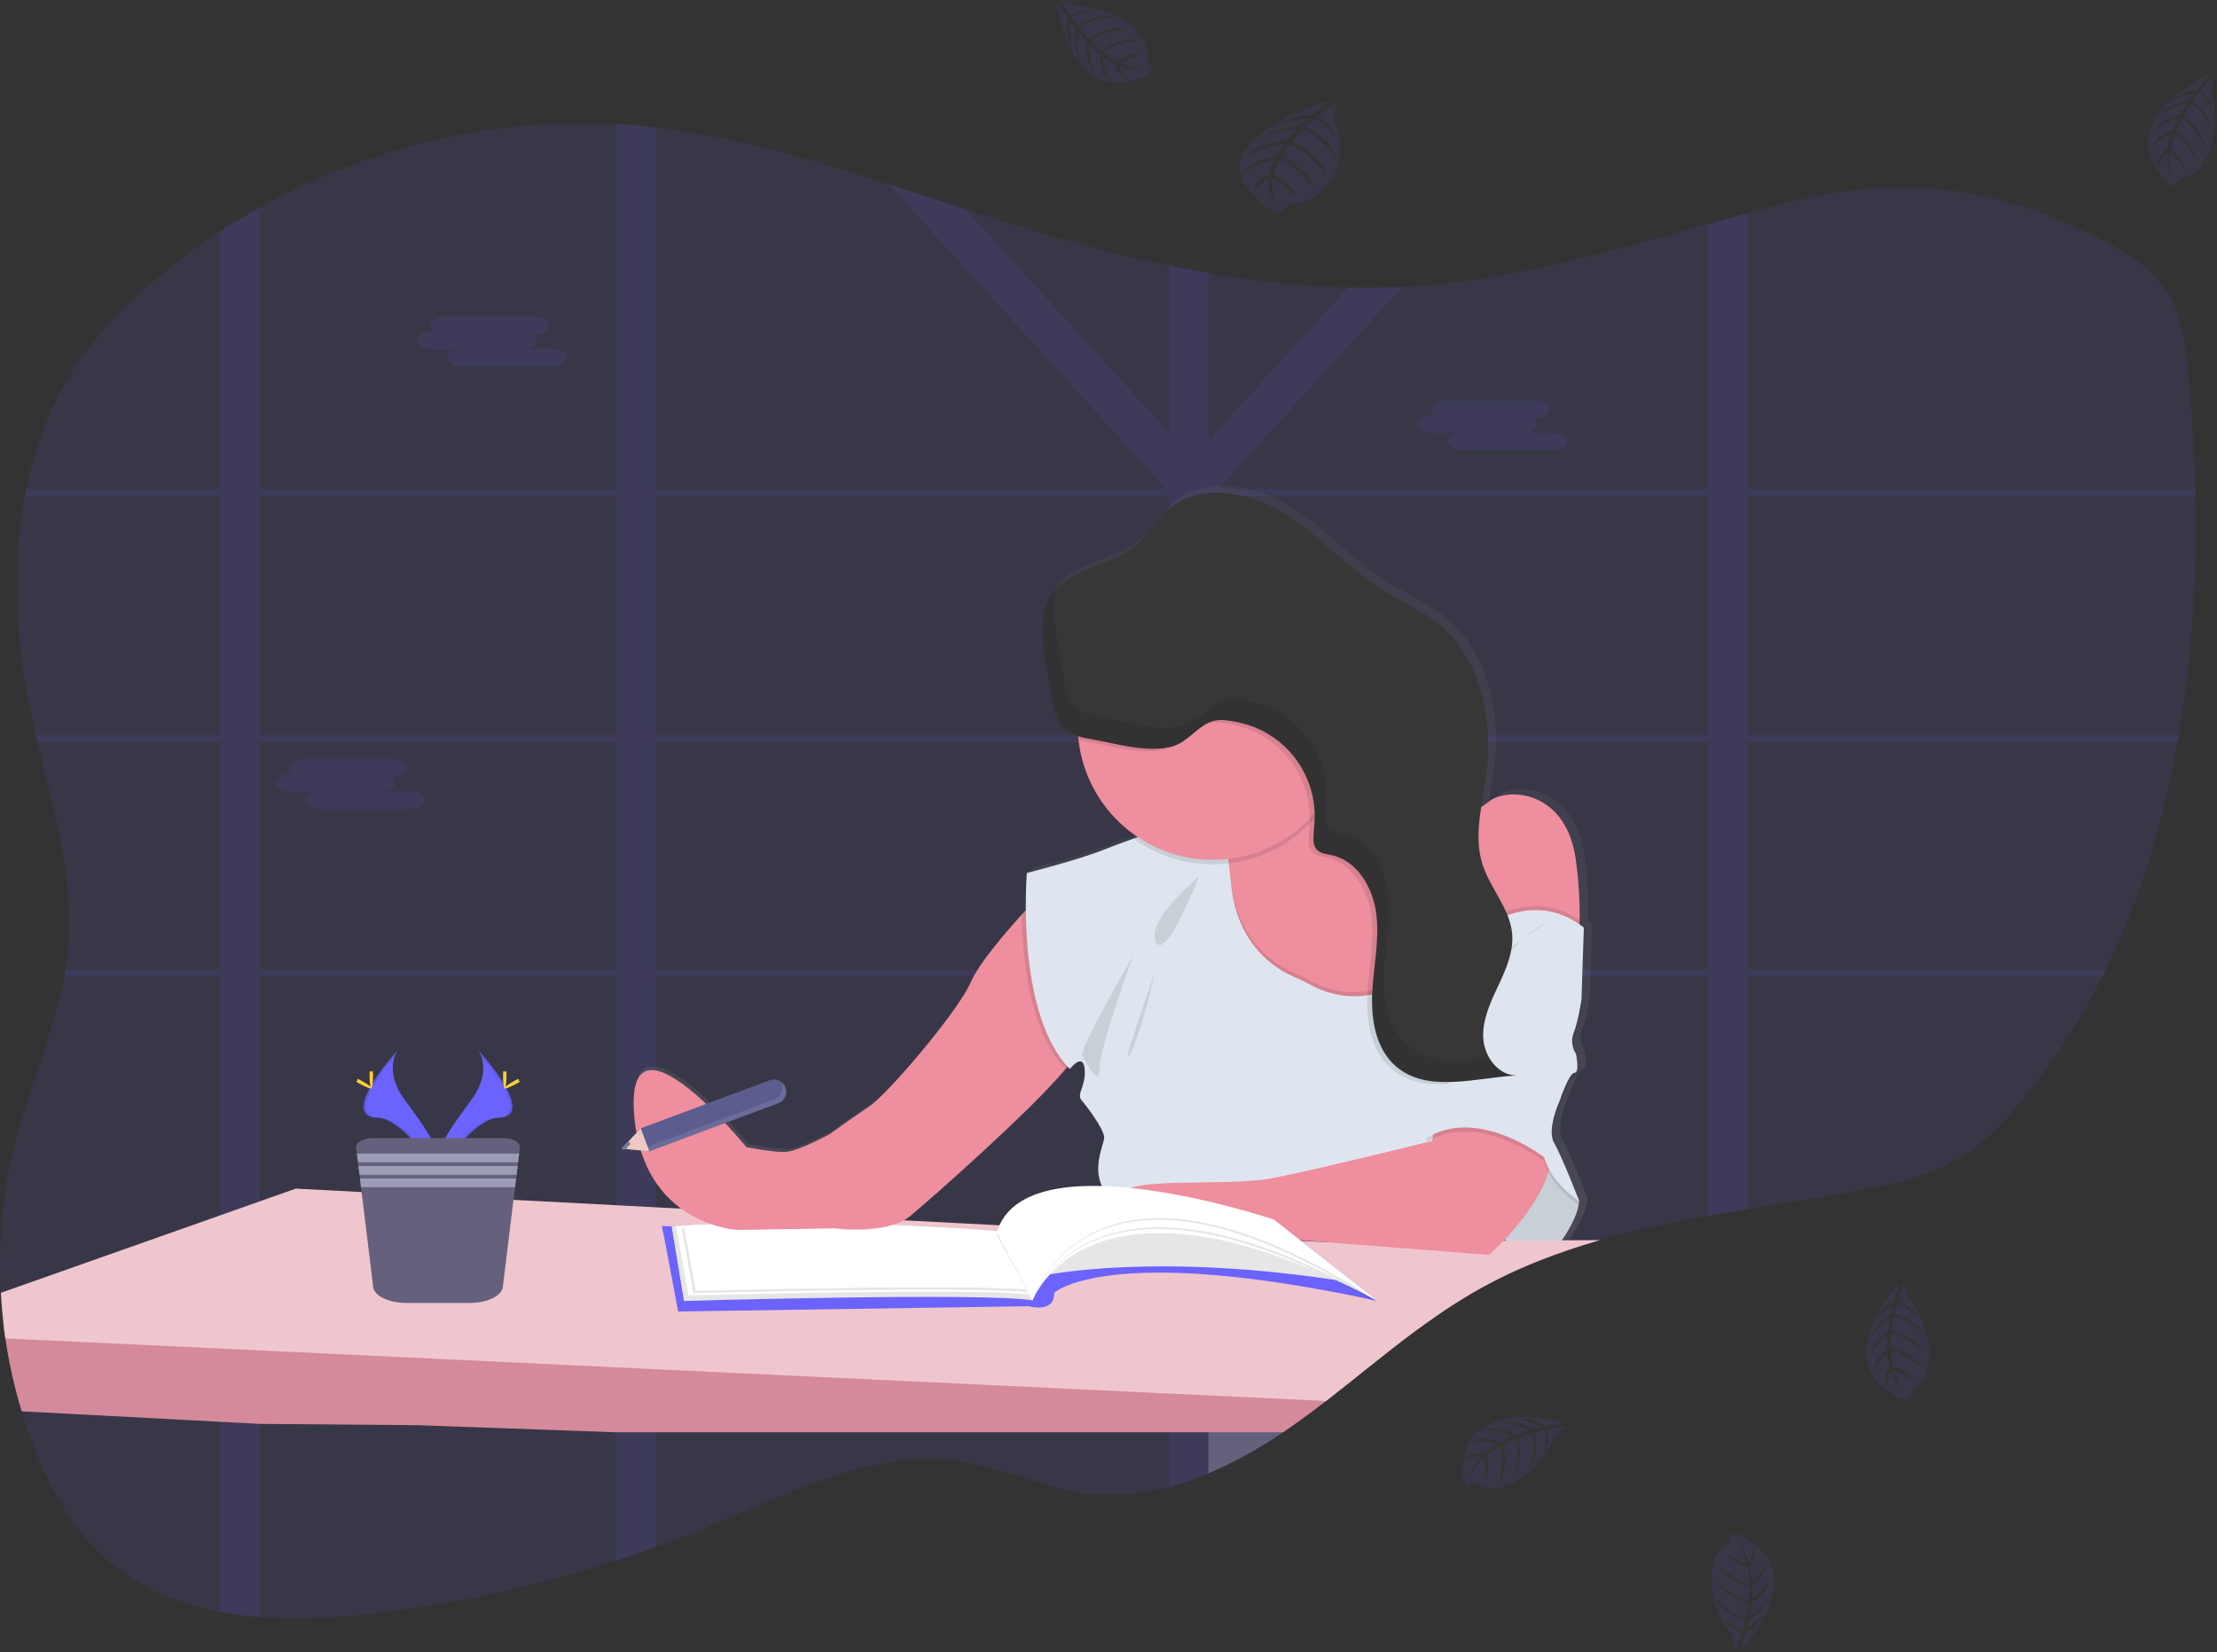 <?xml version="1.0" encoding="UTF-8"?>
<svg width="1060px" height="790px" viewBox="0 0 1060 790" version="1.1" xmlns="http://www.w3.org/2000/svg" xmlns:xlink="http://www.w3.org/1999/xlink">
    <rect x="0" y="0" width="1060" height="790" fill="#333333" stroke="none"/>
    <!-- Generator: Sketch 51.2 (57519) - http://www.bohemiancoding.com/sketch -->
    <title>undraw_studying_s3l7</title>
    <desc>Created with Sketch.</desc>
    <defs>
        <linearGradient x1="49.999%" y1="99.994%" x2="49.999%" y2="-0.01%" id="linearGradient-1">
            <stop stop-color="#808080" stop-opacity="0.25" offset="0%"></stop>
            <stop stop-color="#808080" stop-opacity="0.12" offset="54%"></stop>
            <stop stop-color="#808080" stop-opacity="0.1" offset="100%"></stop>
        </linearGradient>
    </defs>
    <g id="Page-1" stroke="none" stroke-width="1" fill="none" fill-rule="evenodd">
        <g id="undraw_studying_s3l7" fill-rule="nonzero">
            <path d="M1041.77,351.52 C1041.58,352.64 1041.39,353.76 1041.18,354.88 C1034.4,393.02 1023.33,429.79 1006.87,463.55 C1006.33,464.67 1005.78,465.79 1005.22,466.91 C994.657,488.197 981.685,508.201 966.56,526.53 C958.36,536.42 949.42,545.81 938.79,552.59 C923.89,562.09 906.47,565.95 889.35,569.11 C871.56,572.4 853.54,575.11 835.56,578.11 C829.187,579.15 822.853,580.24 816.56,581.38 C799.19,584.52 781.95,588.15 765.12,592.96 C744.31,598.96 724.12,606.69 705.12,617.64 C703.6,618.507 702.097,619.397 700.61,620.31 C699.12,621.21 697.61,622.13 696.16,623.07 C694.71,624.01 693.25,624.94 691.81,625.89 L689.59,627.39 C688.86,627.87 688.14,628.39 687.42,628.87 C685.28,630.33 683.17,631.87 681.06,633.35 L680.98,633.41 C679.59,634.41 678.21,635.41 676.83,636.41 C669.04,642.18 661.42,648.22 653.83,654.28 L649.04,658.11 C646.567,660.07 644.093,662.027 641.62,663.98 C640.17,665.13 638.7,666.27 637.24,667.41 C636.18,668.24 635.13,669.07 634.05,669.89 C628.64,674.06 623.16,678.14 617.57,682.04 C616.24,682.97 614.89,683.9 613.57,684.81 C602.38,692.464 590.478,699.021 578.03,704.39 L577.87,704.46 C571.738,707.074 565.429,709.249 558.99,710.97 C555.3,711.97 551.61,712.76 547.87,713.38 C537.907,715.103 527.737,715.279 517.72,713.9 C498.03,711.11 479.58,701.9 459.94,698.82 C419.42,692.53 380.07,712.82 341.94,728.75 C332.607,732.657 323.17,736.323 313.63,739.75 C307.31,742.03 300.96,744.2 294.58,746.26 C255.711,758.832 215.66,767.4 175.05,771.83 C158.47,773.64 141.18,774.5 124.3,773.2 C117.926,772.732 111.582,771.907 105.3,770.73 C83.93,766.73 63.98,758.24 47.91,742.73 C34.56,730.04 25.14,713.45 17.96,696.14 C15.073,689.187 12.53,682.073 10.33,674.8 C6.872,663.401 4.275,651.758 2.56,639.97 C2.17,637.31 1.82,634.64 1.56,631.97 C1.04,627.39 0.653,622.79 0.4,618.17 C-1,593.616 1.398,568.993 7.51,545.17 C14.32,518.78 25.68,493.51 30.68,466.87 C30.89,465.75 31.08,464.63 31.27,463.51 C31.937,459.51 32.443,455.437 32.79,451.29 C35.31,418.71 25.56,386.82 17.86,354.88 C17.59,353.76 17.32,352.64 17.06,351.52 C16.227,347.98 15.437,344.437 14.69,340.89 C7.56,307.11 5.61,270.96 11.94,237.25 C12.14,236.13 12.37,235 12.6,233.89 C16.87,213.01 24.41,193.15 35.96,175.46 C47.81,157.3 63.37,142.19 79.96,128.91 C88.06,122.443 96.437,116.393 105.09,110.76 C111.31,106.72 117.643,102.897 124.09,99.29 C176.18,70.29 235.61,56.12 294.37,59.29 C297.483,59.45 300.59,59.663 303.69,59.93 C306.943,60.21 310.187,60.543 313.42,60.93 C351.25,65.3 388.06,76.13 424.65,87.98 C436.91,91.98 449.14,95.98 461.37,99.98 C466.81,101.753 472.247,103.503 477.68,105.23 C504.33,113.64 531.42,121.23 558.76,126.95 C565.1,128.283 571.433,129.5 577.76,130.6 C599.755,134.54 622.014,136.833 644.35,137.46 C653.017,137.673 661.683,137.583 670.35,137.19 C674.73,136.99 679.113,136.697 683.5,136.31 C728.81,132.43 772.5,119.42 816.37,107.2 C822.71,105.43 829.06,103.67 835.37,101.97 C843.71,99.73 852.06,97.56 860.44,95.56 C912.62,83.03 959.12,90.23 1007.63,116.07 C1018.63,121.94 1029.63,129.02 1036.43,139.98 C1043.23,150.94 1044.88,164.51 1046.14,177.57 C1047.92,196.15 1049.14,214.99 1049.53,233.91 C1049.53,235.03 1049.53,236.15 1049.6,237.27 C1050.48,275.58 1048.15,314.18 1041.77,351.52 Z" id="Shape" fill="#6C63FF" opacity="0.1"></path>
            <path d="M695.68,463.55 L692.27,463.55 L692.27,465.04 L692.27,466.91 L696.13,466.91 L695.68,463.55 Z M657.03,463.55 C657.025,463.576 657.025,463.604 657.03,463.63 L656.73,466.41 L656.73,466.66 L656.73,466.91 L686.33,466.91 L686.33,466.71 L688.44,463.55 L657.03,463.55 Z M577.88,463.55 L577.88,354.88 L611.88,354.88 C611.52,354.58 611.15,354.28 610.77,354 L610.27,353.62 C610.06,353.45 609.85,353.29 609.63,353.14 C609.41,352.99 608.89,352.61 608.5,352.35 C608.11,352.09 607.87,351.92 607.5,351.71 L607.27,351.56 L607.22,351.56 L577.88,351.56 L577.88,345.61 L577.09,345.99 L576.25,346.46 L576.19,346.46 L576.01,346.57 L575.49,346.91 C575.31,347.02 575.13,347.13 574.96,347.25 C574.44,347.6 573.96,347.98 573.41,348.37 L572.91,348.77 C572.57,349.03 572.25,349.3 571.91,349.57 C570.58,350.66 569.27,351.8 567.91,352.85 C567.57,353.12 567.23,353.38 566.91,353.63 C566.183,354.162 565.429,354.656 564.65,355.11 C564.327,355.311 563.993,355.495 563.65,355.66 L563.09,355.92 L562.58,356.14 C561.379,356.647 560.134,357.042 558.86,357.32 L558.86,463.55 L507.86,463.55 C507.86,463.67 507.93,463.78 507.96,463.9 C508.24,464.9 508.52,465.9 508.79,466.9 L558.87,466.9 L558.87,583.39 L559.65,583.39 L560.54,583.45 L562.16,583.57 L564.78,583.83 L565.96,583.97 L567.26,584.13 L567.45,584.13 C568.2,584.23 568.96,584.35 569.73,584.47 L570.22,584.55 L571.32,584.73 L572.9,585.01 L576.69,584.81 L577.21,584.92 C577.42,584.92 577.63,585 577.85,585.05 L577.85,466.91 L656.66,466.91 L656.66,466.66 L656.66,466.41 L656.96,463.63 C656.955,463.604 656.955,463.576 656.96,463.55 L577.88,463.55 Z M695.68,463.55 L692.27,463.55 L692.27,465.04 L692.27,466.91 L696.13,466.91 L695.68,463.55 Z M654.9,463.55 L654.56,466.91 L687.49,466.91 L689.73,463.55 L654.9,463.55 Z M577.9,463.55 L577.9,354.88 L611.9,354.88 C611.54,354.58 611.17,354.28 610.79,354 L610.29,353.62 C610.08,353.45 609.87,353.29 609.65,353.14 C609.43,352.99 608.91,352.61 608.52,352.35 C608.13,352.09 607.89,351.92 607.52,351.71 L607.29,351.56 L607.22,351.56 L577.88,351.56 L577.88,345.61 L577.09,345.99 L576.25,346.46 L576.19,346.46 L576.01,346.57 L575.49,346.91 C575.31,347.02 575.13,347.13 574.96,347.25 C574.44,347.6 573.96,347.98 573.41,348.37 L572.91,348.77 C572.57,349.03 572.25,349.3 571.91,349.57 C570.58,350.66 569.27,351.8 567.91,352.85 C567.57,353.12 567.23,353.38 566.91,353.63 C566.183,354.162 565.429,354.656 564.65,355.11 C564.327,355.311 563.993,355.495 563.65,355.66 L563.09,355.92 L562.58,356.14 C561.379,356.647 560.134,357.042 558.86,357.32 L558.86,463.55 L507.86,463.55 C507.86,463.67 507.93,463.78 507.96,463.9 C508.24,464.9 508.53,465.9 508.8,466.9 L558.87,466.9 L558.87,583.38 L559.65,583.43 L560.54,583.49 L562.16,583.61 L564.78,583.87 L565.96,584.01 L567.26,584.17 L567.45,584.17 C568.2,584.27 568.96,584.39 569.73,584.51 L570.22,584.59 L571.32,584.77 L572.9,585.05 L576.69,584.85 L577.21,584.96 C577.42,584.96 577.63,585.04 577.85,585.09 L577.85,466.91 L654.56,466.91 L654.92,463.55 L577.9,463.55 Z M835.56,237.25 L1049.79,237.25 C1049.79,236.13 1049.79,235.01 1049.72,233.89 L835.56,233.89 L835.56,101.95 C829.2,103.65 822.85,105.41 816.56,107.18 L816.56,233.89 L583.56,233.89 L582.97,233.25 L583.86,232.25 L670.52,137.14 C661.853,137.54 653.187,137.63 644.52,137.41 L577.88,210.51 L577.88,130.58 C571.52,129.48 565.187,128.263 558.88,126.93 L558.88,206.83 L461.45,99.96 C449.22,95.96 436.99,91.89 424.73,87.96 L557.16,233.25 L556.57,233.89 L313.5,233.89 L313.5,60.89 C310.26,60.523 307.017,60.19 303.77,59.89 C300.67,59.617 297.563,59.403 294.45,59.25 L294.45,233.89 L124.17,233.89 L124.17,99.29 C117.71,102.89 111.377,106.713 105.17,110.76 L105.17,233.89 L12.56,233.89 C12.33,235 12.1,236.13 11.9,237.25 L105.09,237.25 L105.09,351.52 L17.06,351.52 C17.32,352.64 17.59,353.76 17.86,354.88 L105.13,354.88 L105.13,463.55 L31.24,463.55 C31.05,464.67 30.86,465.79 30.65,466.91 L105.13,466.91 L105.13,770.76 C111.412,771.937 117.756,772.762 124.13,773.23 L124.13,466.91 L294.45,466.91 L294.45,746.29 C300.837,744.217 307.187,742.047 313.5,739.78 L313.5,466.91 L558.84,466.91 L558.84,711.01 C565.279,709.289 571.588,707.114 577.72,704.5 L577.88,704.43 L577.88,466.91 L816.5,466.91 L816.5,581.38 C822.827,580.24 829.16,579.15 835.5,578.11 L835.5,466.91 L1005.17,466.91 C1005.73,465.79 1006.28,464.67 1006.82,463.55 L835.56,463.55 L835.56,354.88 L1041.19,354.88 C1041.4,353.76 1041.59,352.64 1041.78,351.52 L835.56,351.52 L835.56,237.25 Z M124.18,237.25 L294.45,237.25 L294.45,351.52 L124.17,351.52 L124.18,237.25 Z M124.18,463.55 L124.18,354.88 L294.45,354.88 L294.45,463.55 L124.18,463.55 Z M313.51,237.25 L558.84,237.25 L558.84,351.52 L313.5,351.52 L313.51,237.25 Z M313.51,463.55 L313.51,354.88 L558.84,354.88 L558.84,463.55 L313.51,463.55 Z M816.51,463.55 L577.88,463.55 L577.88,354.88 L816.5,354.88 L816.51,463.55 Z M816.51,351.55 L577.88,351.55 L577.88,240.31 L581.23,237.25 L816.5,237.25 L816.51,351.55 Z M657.04,463.55 C657.035,463.576 657.035,463.604 657.04,463.63 L656.74,466.41 L656.74,466.66 L656.74,466.91 L686.34,466.91 L686.34,466.71 L688.45,463.55 L657.04,463.55 Z M695.69,463.55 L692.28,463.55 L692.28,465.04 L692.28,466.91 L696.14,466.91 L695.69,463.55 Z M577.89,463.55 L577.89,354.88 L611.89,354.88 C611.53,354.58 611.16,354.28 610.78,354 L610.28,353.62 C610.07,353.45 609.86,353.29 609.64,353.14 C609.42,352.99 608.9,352.61 608.51,352.35 C608.12,352.09 607.88,351.92 607.51,351.71 L607.28,351.56 L607.23,351.56 L577.88,351.56 L577.88,345.61 L577.09,345.99 L576.25,346.46 L576.19,346.46 L576.01,346.57 L575.49,346.91 C575.31,347.02 575.13,347.13 574.96,347.25 C574.44,347.6 573.96,347.98 573.41,348.37 L572.91,348.77 C572.57,349.03 572.25,349.3 571.91,349.57 C570.58,350.66 569.27,351.8 567.91,352.85 C567.57,353.12 567.23,353.38 566.91,353.63 C566.183,354.162 565.429,354.656 564.65,355.11 C564.327,355.311 563.993,355.495 563.65,355.66 L563.09,355.92 L562.58,356.14 C561.379,356.647 560.134,357.042 558.86,357.32 L558.86,463.55 L507.86,463.55 C507.86,463.67 507.93,463.78 507.96,463.9 C508.24,464.9 508.52,465.9 508.79,466.9 L558.87,466.9 L558.87,583.39 L559.65,583.39 L560.54,583.45 L562.16,583.57 L564.78,583.83 L565.96,583.97 L567.26,584.13 L567.45,584.13 C568.2,584.23 568.96,584.35 569.73,584.47 L570.22,584.55 L571.32,584.73 L572.9,585.01 L576.69,584.81 L577.21,584.92 C577.42,584.92 577.63,585 577.85,585.05 L577.85,466.91 L656.66,466.91 L656.66,466.66 L656.66,466.41 L656.96,463.63 C656.955,463.604 656.955,463.576 656.96,463.55 L577.89,463.55 Z" id="Shape" fill="#6C63FF" opacity="0.1"></path>
            <path d="M206.04,158.57 L207.56,158.57 C206.504,157.959 205.824,156.858 205.75,155.64 C205.75,153.32 208.59,151.43 212.06,151.43 L256.21,151.43 C259.68,151.43 262.52,153.32 262.52,155.64 C262.52,157.95 259.68,159.85 256.21,159.85 L254.74,159.85 C255.791,160.465 256.466,161.564 256.54,162.78 C256.54,164.78 254.48,166.42 251.72,166.87 L264.43,166.87 C267.89,166.87 270.73,168.76 270.73,171.08 C270.73,173.4 267.89,175.28 264.43,175.28 L220.23,175.28 C216.77,175.28 213.93,173.39 213.93,171.08 C213.93,169.08 215.99,167.44 218.75,166.99 L206.04,166.99 C202.58,166.99 199.74,165.1 199.74,162.78 C199.74,160.46 202.56,158.57 206.04,158.57 Z" id="Shape" fill="#6C63FF" opacity="0.1"></path>
            <path d="M684.56,198.64 L686.04,198.64 C684.982,198.025 684.302,196.921 684.23,195.7 C684.23,193.39 687.07,191.5 690.54,191.5 L734.69,191.5 C738.16,191.5 741,193.39 741,195.7 C741,198.02 738.16,199.91 734.69,199.91 L733.22,199.91 C734.273,200.528 734.948,201.631 735.02,202.85 C735.02,204.85 732.96,206.48 730.2,206.93 L742.91,206.93 C746.37,206.93 749.21,208.83 749.21,211.14 C749.21,213.45 746.37,215.35 742.91,215.35 L698.77,215.35 C695.31,215.35 692.47,213.46 692.47,211.14 C692.47,209.14 694.53,207.5 697.29,207.06 L684.56,207.06 C681.1,207.06 678.26,205.16 678.26,202.85 C678.26,200.54 681.12,198.64 684.56,198.64 Z" id="Shape" fill="#6C63FF" opacity="0.1"></path>
            <path d="M138.31,370.11 L139.79,370.11 C138.737,369.492 138.062,368.389 137.99,367.17 C137.99,364.86 140.82,362.96 144.29,362.96 L188.44,362.96 C191.91,362.96 194.75,364.86 194.75,367.17 C194.75,369.49 191.91,371.38 188.44,371.38 L186.97,371.38 C188.023,371.998 188.698,373.101 188.77,374.32 C188.77,376.32 186.71,377.95 183.95,378.4 L196.66,378.4 C200.13,378.4 202.96,380.29 202.96,382.61 C202.96,384.93 200.13,386.82 196.66,386.82 L152.5,386.82 C149.04,386.82 146.2,384.92 146.2,382.61 C146.2,380.61 148.27,378.97 151.02,378.52 L138.31,378.52 C134.85,378.52 132.01,376.63 132.01,374.32 C132.01,372.01 134.85,370.11 138.31,370.11 Z" id="Shape" fill="#6C63FF" opacity="0.1"></path>
            <path d="M648.92,658.15 C646.447,660.11 643.973,662.067 641.5,664.02 C640.05,665.17 638.58,666.31 637.12,667.45 C636.06,668.28 635.01,669.11 633.93,669.93 C628.52,674.1 623.04,678.18 617.45,682.08 C616.12,683.01 614.77,683.94 613.45,684.85 C602.26,692.504 590.358,699.061 577.91,704.43 L577.75,704.5 L577.75,658.15 L648.92,658.15 Z" id="Shape" fill="#65617D"></path>
            <path d="M760.2,475.99 L761.32,441.44 C760.65,440.92 759.97,440.44 759.32,439.96 C759.596,429.659 759.008,419.353 757.56,409.15 C753.04,374.6 723.69,373.85 715.41,380.98 C714.313,381.927 713.116,382.752 711.84,383.44 C712.59,378.51 713.52,373.57 714.19,368.69 C717.81,342.37 712.19,312.76 691.77,295.75 C683.22,288.64 672.77,284.27 663.38,278.32 C646.56,267.71 633.27,252.04 616.26,241.71 C599.25,231.38 575.36,227.51 560.52,240.79 C554.77,245.93 551.06,253.06 545.16,258.02 C534.16,267.26 517.01,267.87 507.41,278.19 C506.93,278.71 506.47,279.24 506.03,279.8 C498.03,290.06 500.22,304.61 502.77,317.34 C505.84,332.66 504.57,344.94 517.71,349.34 C517.76,349.95 517.8,350.56 517.87,351.16 C520.034,370.183 530.486,387.281 546.43,397.88 L544.3,398.64 C538.62,400.64 533.51,402.58 530.24,403.91 C518.24,408.8 492.98,415.17 492.98,415.17 C492.98,415.17 492.38,422.37 492.49,432.99 C484.07,442.14 470.02,458.22 465.89,467.75 C459.89,481.65 425.99,521.46 416.96,527.47 C407.93,533.48 398.14,540.61 398.14,540.61 C398.14,540.61 383.84,548.5 377.07,549.25 C372.38,549.77 357.87,546.99 357.87,546.99 C357.87,546.99 299.92,475.99 303.68,530.47 C307.44,584.95 353.73,586.8 353.73,586.8 L400.4,586.05 C400.4,586.05 425.62,589.43 436.91,580.05 C446.55,572.05 496.51,528.16 512.56,508.25 C512.93,508.66 513.3,509.06 513.69,509.45 C513.69,509.45 520.08,501.19 520.84,509.45 C521.6,517.71 516.69,521.45 519.33,524.45 C521.97,527.45 529.87,537.97 530.24,542.1 C530.61,546.23 519.71,563.1 538.14,575.9 C538.43,576.1 538.74,576.29 539.08,576.48 C542.37,583.97 552.83,591.3 552.83,591.3 L609.28,590.55 L715.79,598.81 C715.79,598.81 718.96,596.02 723.25,591.46 C728.98,596.72 736.93,601.23 745.89,598.46 C745.89,598.46 758.69,583.07 759.07,572.93 C759.07,572.93 750.79,551.52 747.07,545.14 C743.35,538.76 749.71,524.86 749.71,524.86 C749.71,524.86 754.22,511.34 756.86,511.34 C759.5,511.34 757.61,502.34 757.61,502.34 C755.584,499.353 755.161,495.559 756.48,492.2 C758.69,486.51 760.2,475.99 760.2,475.99 Z" id="Shape" fill="url(#linearGradient-1)"></path>
            <path d="M696.35,468.21 L692.35,472.89 L676.19,491.71 L655.08,492.99 L621.29,495.07 C621.29,495.07 575.73,440.17 584.29,428.22 C587.4,423.91 587.91,418.22 587.29,412.85 C587.21,412.11 587.1,411.37 586.97,410.64 C585.946,404.958 584.156,399.441 581.65,394.24 L582.77,393.73 L583.49,393.4 L623.33,375.22 L633.19,370.72 C633.681,373.438 634.592,376.062 635.89,378.5 C636.08,378.88 636.29,379.26 636.51,379.62 C650.1,402.12 693.68,387.89 693.68,387.89 L696.35,468.21 Z" id="Shape" fill="#EE8E9E"></path>
            <path d="M755.26,440.12 C754.96,453.74 752.74,459.62 752.74,459.62 L696.35,468.21 L694.24,453.57 L685.89,395.76 L693.73,387.92 C700.078,389.289 706.702,387.634 711.66,383.44 C719.87,376.34 749,377.09 753.48,411.44 C754.796,420.941 755.391,430.529 755.26,440.12 Z" id="Shape" fill="#EE8E9E"></path>
            <path d="M741.91,599.65 C741.91,599.65 754.6,584.34 754.98,574.26 L742.28,552.97 L731.08,540.97 L710.16,581.35 C710.16,581.35 723.98,605.25 741.91,599.65 Z" id="Shape" fill="#DFE5EE"></path>
            <path d="M741.91,599.65 C741.91,599.65 754.6,584.34 754.98,574.26 L742.28,552.97 L731.08,540.97 L710.16,581.35 C710.16,581.35 723.98,605.25 741.91,599.65 Z" id="Shape" fill="#000000" opacity="0.1"></path>
            <path d="M637.12,667.45 C636.06,668.28 635.01,669.11 633.93,669.93 C628.52,674.1 623.04,678.18 617.45,682.08 C616.12,683.01 614.77,683.94 613.45,684.85 L558.84,684.85 L313.5,684.85 L294.45,684.85 L200.07,681.47 L124.17,680.83 L105.17,679.83 L10.37,674.83 C6.897,663.422 4.286,651.769 2.56,639.97 C2.17,637.31 1.82,634.64 1.56,631.97 L105.13,637.71 L124.13,638.78 L294.41,648.28 L313.46,649.34 L558.8,663.04 L577.68,664.1 L577.84,664.1 L637.12,667.45 Z" id="Shape" fill="#D48A9B"></path>
            <path d="M765.06,592.96 C744.25,598.96 724.06,606.69 705.06,617.64 C703.55,618.51 702.06,619.4 700.55,620.31 C699.04,621.22 697.55,622.13 696.1,623.07 C694.65,624.01 693.19,624.94 691.75,625.89 L689.53,627.39 L687.36,628.87 C685.22,630.34 683.11,631.87 681,633.35 L680.92,633.41 C679.53,634.41 678.15,635.41 676.77,636.41 C668.98,642.18 661.36,648.22 653.77,654.28 C652.17,655.56 650.567,656.837 648.96,658.11 L641.56,663.98 C640.11,665.13 638.64,666.27 637.18,667.41 C636.12,668.24 635.07,669.07 633.99,669.89 L577.99,667.22 L577.83,667.22 L558.95,666.34 L313.5,654.71 L294.45,653.8 L124.17,645.71 L105.17,644.8 L2.56,639.97 C2.17,637.31 1.82,634.64 1.56,631.97 C1.04,627.39 0.653,622.79 0.4,618.17 L105.16,581.17 L124.16,574.44 L141.42,568.34 L172.87,569.98 L245.56,573.71 L294.48,576.28 L313.53,577.28 L325.7,577.92 L328.61,578.08 L431.03,583.43 L432.11,583.5 L477.81,585.88 L478.33,585.88 L478.63,585.88 L483.2,586.11 L498.78,586.93 L518.26,587.93 L524.68,588.27 L525.89,588.34 L534.97,588.81 L537.56,588.94 L546.23,589.4 L549.68,589.59 L549.79,589.59 L550.51,589.59 L558.62,590.02 L571.18,590.68 L571.24,590.68 L575.14,590.88 L575.56,590.88 L577.89,591.01 L583.61,591.31 L588.61,591.57 L588.66,591.57 L594.27,591.86 L594.36,591.86 L598.61,592.09 L601.87,592.26 L613.44,592.87 L615.52,592.98 L616.24,592.98 L617.24,593.04 L620.63,593.22 L622.15,593.3 L633.95,593.91 L635.03,593.91 L652.45,593.76 L652.57,593.76 L718.8,593.22 L720.07,593.22 L721.41,593.22 L725.35,593.22 L746.67,593.05 L749.85,593.05 L765.06,592.96 Z" id="Shape" fill="#EFC6CD"></path>
            <path d="M318.07,594.33 L324.23,627.1 L491.71,624.58 C491.71,624.58 504.31,628.22 504.03,618.14 C504.03,618.14 529.52,594.05 658.63,622.06 L609.06,583.13 L473.56,590.41 L316.44,586.21 L318.07,594.33 Z" id="Shape" fill="#6C63FF"></path>
            <path d="M321.15,586.49 L327.03,622.06 C327.03,622.06 471.03,617.86 493.67,621.78 L476.56,589.29 C476.56,589.29 389.49,581.17 321.15,586.49 Z" id="Shape" fill="#FFFFFF"></path>
            <path d="M321.15,586.49 L327.03,622.06 C327.03,622.06 471.03,617.86 493.67,621.78 L476.56,589.29 C476.56,589.29 389.49,581.17 321.15,586.49 Z" id="Shape" fill="#000000" opacity="0.1"></path>
            <path d="M323.3,586.36 L329.1,619.44 C329.1,619.44 471.27,615.54 493.67,619.18 L476.8,588.97 C476.8,588.97 390.78,581.41 323.3,586.36 Z" id="Shape" fill="#FFFFFF"></path>
            <path d="M325.91,587.38 L331.56,618.32 C331.56,618.32 470.61,614.67 492.56,618.08 L476.06,589.81 C476.06,589.81 391.92,582.71 325.91,587.38 Z" id="Shape" fill="#000000" opacity="0.1"></path>
            <path d="M327.03,586.25 L332.71,617.25 C332.71,617.25 471.76,613.6 493.71,617.01 L477.17,588.71 C477.17,588.71 393.04,581.62 327.03,586.25 Z" id="Shape" fill="#FFFFFF"></path>
            <path d="M228.65,502.12 C228.65,502.12 235.93,511.63 225.3,526 C214.67,540.37 205.89,552.49 209.44,561.45 C209.44,561.45 225.44,534.77 238.54,534.45 C251.64,534.13 243.02,518.16 228.65,502.12 Z" id="Shape" fill="#6C63FF"></path>
            <path d="M228.65,502.12 C229.29,503.042 229.792,504.053 230.14,505.12 C242.88,520.12 249.67,534.12 237.42,534.42 C226.01,534.74 212.33,555.14 209.05,560.3 C209.163,560.687 209.293,561.077 209.44,561.47 C209.44,561.47 225.44,534.79 238.54,534.47 C251.64,534.15 243.02,518.16 228.65,502.12 Z" id="Shape" fill="#000000" opacity="0.1"></path>
            <path d="M242.18,514.25 C242.18,517.59 241.8,520.31 241.34,520.31 C240.88,520.31 240.5,517.59 240.5,514.25 C240.5,510.91 240.97,512.47 241.43,512.47 C241.89,512.47 242.18,510.9 242.18,514.25 Z" id="Shape" fill="#FFD037"></path>
            <path d="M246.82,518.24 C243.88,519.85 241.32,520.82 241.1,520.41 C240.88,520 243.1,518.41 246.02,516.77 C248.94,515.13 247.8,516.33 248.02,516.77 C248.24,517.21 249.76,516.64 246.82,518.24 Z" id="Shape" fill="#FFD037"></path>
            <path d="M190.22,502.12 C190.22,502.12 182.94,511.63 193.58,526 C204.22,540.37 212.98,552.49 209.44,561.45 C209.44,561.45 193.39,534.77 180.33,534.45 C167.27,534.13 175.85,518.16 190.22,502.12 Z" id="Shape" fill="#6C63FF"></path>
            <path d="M190.22,502.12 C189.586,503.045 189.084,504.055 188.73,505.12 C175.99,520.12 169.2,534.12 181.45,534.42 C192.86,534.74 206.55,555.14 209.83,560.3 C209.723,560.687 209.593,561.077 209.44,561.47 C209.44,561.47 193.39,534.79 180.33,534.47 C167.27,534.15 175.85,518.16 190.22,502.12 Z" id="Shape" fill="#000000" opacity="0.1"></path>
            <path d="M176.69,514.25 C176.69,517.59 177.07,520.31 177.53,520.31 C177.99,520.31 178.37,517.59 178.37,514.25 C178.37,510.91 177.9,512.47 177.44,512.47 C176.98,512.47 176.69,510.9 176.69,514.25 Z" id="Shape" fill="#FFD037"></path>
            <path d="M172.05,518.24 C174.99,519.85 177.56,520.82 177.78,520.41 C178,520 175.78,518.41 172.86,516.77 C169.94,515.13 171.08,516.33 170.86,516.77 C170.64,517.21 169.11,516.64 172.05,518.24 Z" id="Shape" fill="#FFD037"></path>
            <path d="M248.56,548.62 L248.2,551.62 L247.69,555.81 L247.48,557.56 L246.97,561.76 L246.75,563.51 L246.23,567.71 L240.41,615.43 C239.89,619.69 232.93,623.01 224.53,623.01 L194.31,623.01 C185.91,623.01 178.96,619.69 178.44,615.43 L172.61,567.71 L172.1,563.51 L171.89,561.76 L171.37,557.56 L171.16,555.81 L170.65,551.62 L170.28,548.62 C169.99,546.21 173.75,544.18 178.51,544.18 L240.37,544.18 C245.12,544.18 248.89,546.21 248.56,548.62 Z" id="Shape" fill="#65617D"></path>
            <polygon id="Shape" fill="#9D9CB5" points="248.23 551.59 247.72 555.79 171.16 555.79 170.65 551.59"></polygon>
            <polygon id="Shape" fill="#9D9CB5" points="247.51 557.54 247 561.74 171.89 561.74 171.37 557.54"></polygon>
            <polygon id="Shape" fill="#9D9CB5" points="246.78 563.49 246.27 567.68 172.61 567.68 172.1 563.49"></polygon>
            <path d="M340.85,544.76 C340.85,544.76 321.43,526.09 322.18,550.36 C322.93,574.63 340.85,544.76 340.85,544.76 Z" id="Shape" fill="#EE8E9E"></path>
            <path d="M515.24,502.19 C514.81,504.07 512.72,507.19 509.46,511.1 C492.62,531.38 444.71,573.53 435.32,581.35 C424.12,590.69 399.1,587.35 399.1,587.35 L352.8,588.1 C352.8,588.1 306.87,586.23 303.13,532.1 C299.39,477.97 356.9,548.53 356.9,548.53 C356.9,548.53 371.3,551.29 375.95,550.77 C382.67,550.03 396.86,542.19 396.86,542.19 C396.86,542.19 406.57,535.09 415.53,529.12 C424.49,523.15 458.1,483.56 464.08,469.74 C467.87,460.97 480.08,446.63 488.51,437.33 C493.35,431.98 496.94,428.33 496.94,428.33 C496.94,428.33 517.85,490.61 515.24,502.19 Z" id="Shape" fill="#EE8E9E"></path>
            <path d="M515.24,502.19 C514.81,504.07 512.72,507.19 509.46,511.1 C492.46,493.79 488.91,459.25 488.51,437.29 C493.35,431.94 496.94,428.29 496.94,428.29 C496.94,428.29 517.85,490.61 515.24,502.19 Z" id="Shape" fill="#000000" opacity="0.1"></path>
            <path d="M692.34,472.89 L676.19,491.71 L655.08,492.99 L621.29,495.07 C621.29,495.07 575.73,440.17 584.29,428.22 C587.4,423.91 587.91,418.22 587.29,412.85 C587.21,412.11 587.1,411.37 586.97,410.64 C585.946,404.958 584.156,399.441 581.65,394.24 L582.77,393.73 L583.49,393.4 C585.268,398.354 586.496,403.488 587.15,408.71 C587.26,409.42 587.36,410.16 587.46,410.92 C587.81,413.62 588.13,416.62 588.46,419.92 C591.06,450.14 610.07,461.51 618.65,465.13 C621.409,466.294 624.106,467.599 626.73,469.04 C634.985,473.592 644.504,475.314 653.83,473.94 C675.01,471.16 692.28,455.77 692.28,455.77 L692.37,470.92 L692.34,472.89 Z" id="Shape" fill="#000000" opacity="0.1"></path>
            <path d="M692.99,590.32 C692.99,590.32 554.08,589.94 535.77,577.25 C517.46,564.56 528.31,547.75 527.93,543.64 C527.55,539.53 519.72,529.08 517.11,526.08 C514.5,523.08 519.35,519.36 518.6,511.15 C517.85,502.94 511.51,511.15 511.51,511.15 C485.36,484.63 490.96,417.42 490.96,417.42 C490.96,417.42 515.96,411.08 527.96,406.21 C531.21,404.89 536.27,403.01 541.96,400.98 L544.07,400.22 C558.74,394.97 576.18,389.04 576.18,389.04 C576.18,389.04 579.53,386.67 582.9,393.76 C584.44,397.02 585.99,402.27 587.23,410.66 C587.34,411.37 587.44,412.11 587.54,412.87 C587.89,415.57 588.21,418.57 588.54,421.87 C591.14,452.09 610.15,463.46 618.73,467.08 C621.489,468.244 624.186,469.549 626.81,470.99 C635.065,475.542 644.584,477.264 653.91,475.89 C675.09,473.11 692.36,457.72 692.36,457.72 L692.45,472.87 L692.71,518.39 L692.99,590.32 Z" id="Shape" fill="#DFE5EE"></path>
            <path d="M687.01,531.32 L684.77,545.51 C684.77,545.51 629.5,559.32 607.85,563.43 C586.2,567.54 539.51,562.31 536.15,571.27 C532.79,580.23 550.34,592.56 550.34,592.56 L606.34,591.81 L712.02,600.03 C712.02,600.03 752.35,564.55 739.28,539.9 C726.21,515.25 687.01,531.32 687.01,531.32 Z" id="Shape" fill="#EE8E9E"></path>
            <path d="M573.12,419.29 C573.12,419.29 547.72,440.2 552.58,450.29 C557.44,460.38 573.12,419.29 573.12,419.29 Z" id="Shape" fill="#000000" opacity="0.1"></path>
            <path d="M541.75,457 C541.75,457 515.98,501.44 517.48,504.8 C518.98,508.16 526.07,520.11 525.69,511.15 C525.31,502.19 541.75,457 541.75,457 Z" id="Shape" fill="#000000" opacity="0.1"></path>
            <path d="M552.21,464.85 C552.21,464.85 546.21,492.48 540.26,504.06 C534.31,515.64 552.21,464.85 552.21,464.85 Z" id="Shape" fill="#000000" opacity="0.1"></path>
            <path d="M636.56,379.65 C626.54,398.023 608.241,410.403 587.46,412.87 L587.34,412.87 C571.229,414.762 554.997,410.513 541.88,400.97 C556.88,395.55 576.1,389.03 576.1,389.03 C576.1,389.03 579.45,386.66 582.82,393.75 L633.24,370.75 C633.806,373.891 634.931,376.905 636.56,379.65 Z" id="Shape" fill="#000000" opacity="0.1"></path>
            <path d="M644.44,346.47 C644.459,357.716 641.528,368.77 635.94,378.53 C633.271,383.184 630.036,387.49 626.31,391.35 C615.914,402.173 602.062,409.022 587.15,410.71 L587.02,410.71 C584.636,410.983 582.239,411.12 579.84,411.12 C546.979,411.121 519.353,386.452 515.65,353.8 C515.372,351.38 515.235,348.946 515.24,346.51 C515.24,310.832 544.162,281.91 579.84,281.91 C615.518,281.91 644.44,310.832 644.44,346.51 L644.44,346.47 Z" id="Shape" fill="#EE8E9E"></path>
            <path d="M686.27,468.71 L692.27,459.71 C692.27,459.71 725.13,420.5 757.27,445.52 L756.15,479.88 C756.15,479.88 754.65,490.33 752.41,495.88 C751.104,499.223 751.523,502.995 753.53,505.97 C753.53,505.97 755.4,514.97 752.79,514.97 C750.18,514.97 745.69,528.41 745.69,528.41 C745.69,528.41 739.34,542.23 743.08,548.58 C746.82,554.93 755.03,576.21 755.03,576.21 C755.03,576.21 741.96,568.37 738.22,555.3 C738.22,555.3 706.48,530.65 681.83,546.3 L686.27,468.71 Z" id="Shape" fill="#000000" opacity="0.1"></path>
            <path d="M755.26,440.12 C754.96,453.74 752.74,459.62 752.74,459.62 L696.35,468.21 L694.24,453.57 C701.62,445.87 728.46,421.39 755.26,440.12 Z" id="Shape" fill="#000000" opacity="0.1"></path>
            <path d="M686.27,466.71 L692.27,457.71 C692.27,457.71 725.13,418.5 757.27,443.52 L756.15,477.88 C756.15,477.88 754.65,488.33 752.41,493.88 C751.104,497.223 751.523,500.995 753.53,503.97 C753.53,503.97 755.4,512.97 752.79,512.97 C750.18,512.97 745.69,526.41 745.69,526.41 C745.69,526.41 739.34,540.23 743.08,546.58 C746.82,552.93 755.03,574.21 755.03,574.21 C755.03,574.21 741.96,566.37 738.22,553.3 C738.22,553.3 706.48,528.65 681.83,544.3 L686.27,466.71 Z" id="Shape" fill="#DFE5EE"></path>
            <path d="M739.29,441.32 C739.29,441.32 685.15,474.56 687.76,503.71 C687.76,503.71 718.01,450.28 739.29,441.32 Z" id="Shape" fill="#000000" opacity="0.1"></path>
            <path d="M692.33,472.9 L692.59,518.42 C682.35,518.88 672.7,517.55 665.07,510.92 C659.76,506.3 656.67,499.92 655.07,493.02 C653.88,487.46 653.442,481.766 653.77,476.09 C653.765,476.033 653.765,475.977 653.77,475.92 C654.4,463.35 657.29,450.78 655.77,438.29 C654.25,425.8 646.68,412.62 634.32,409.99 C631.88,409.46 629.14,409.27 627.4,407.48 C625.48,405.48 625.57,402.37 625.78,399.6 L626.14,394.93 C626.23,393.73 626.27,392.54 626.27,391.35 C626.255,369.455 610.755,350.628 589.27,346.41 L588.87,346.34 C585.39,345.64 581.77,344.95 578.29,345.75 C571.67,347.28 567.39,353.7 561.29,356.75 C549.59,362.59 530.08,356.2 517.83,354.19 C517.03,354.06 516.27,353.91 515.54,353.74 C515.262,351.32 515.125,348.886 515.13,346.45 C515.142,319.334 532.088,295.112 557.557,285.804 C583.025,276.497 611.596,284.086 629.089,304.804 C646.583,325.523 649.275,354.962 635.83,378.51 C636.02,378.89 636.23,379.27 636.45,379.63 C650.04,402.13 693.62,387.9 693.62,387.9 L696.24,468.19 L692.33,472.9 Z" id="Shape" fill="#000000" opacity="0.1"></path>
            <path d="M563.64,355.64 C569.7,352.58 573.98,346.16 580.64,344.64 C584.11,343.84 587.73,344.53 591.23,345.22 L591.63,345.3 C614.428,349.811 630.25,370.659 628.46,393.83 L628.1,398.5 C627.88,401.26 627.79,404.39 629.73,406.37 C631.46,408.16 634.2,408.37 636.64,408.87 C649,411.51 656.57,424.62 658.09,437.18 C659.61,449.74 656.67,462.35 656.09,474.97 C655.51,487.59 657.83,501.52 667.37,509.81 C682.37,522.81 705.17,515.41 725.02,514.22 C716.24,514.22 709.66,505.16 709.18,496.4 C708.7,487.64 712.6,479.3 716.33,471.4 C720.06,463.5 723.8,455 722.97,446.26 C721.83,434.26 712.37,424.65 708.75,413.1 C704.53,399.66 708.6,385.23 710.51,371.26 C714.1,345.1 708.51,315.65 688.26,298.74 C679.78,291.67 669.41,287.32 660.09,281.4 C643.39,270.81 630.22,255.28 613.34,244.98 C596.46,234.68 572.76,230.86 558.03,244.06 C552.33,249.17 548.65,256.26 542.79,261.19 C531.34,270.84 513.14,271.02 503.96,282.86 C496.06,293.05 498.2,307.52 500.73,320.17 C504.1,337.04 502.2,350.17 520.23,353.17 C532.43,355.1 551.93,361.49 563.64,355.64 Z" id="Shape" fill="#373737"></path>
            <path d="M712.2,506.16 C697.75,507.93 683.43,508.84 672.91,499.72 C663.37,491.43 661.02,477.51 661.63,464.88 C662.24,452.25 665.16,439.63 663.63,427.08 C662.1,414.53 654.54,401.42 642.18,398.78 C639.74,398.26 637.01,398.07 635.27,396.28 C633.34,394.28 633.42,391.16 633.64,388.4 L634,383.73 C635.789,360.561 619.966,339.717 597.17,335.21 L596.77,335.13 C593.27,334.44 589.65,333.75 586.18,334.55 C579.56,336.08 575.28,342.55 569.18,345.55 C557.47,351.4 537.98,345.01 525.71,343 C507.71,340.05 509.59,326.9 506.21,310 C504.32,300.56 502.65,290.1 505.21,281.16 C504.73,281.67 504.27,282.16 503.83,282.77 C495.93,292.96 498.07,307.43 500.6,320.08 C503.97,336.95 502.07,350.08 520.1,353.08 C532.36,355.08 551.86,361.48 563.57,355.63 C569.63,352.57 573.91,346.15 580.57,344.63 C584.04,343.83 587.66,344.52 591.16,345.21 L591.56,345.29 C614.358,349.801 630.18,370.649 628.39,393.82 L628.03,398.49 C627.81,401.25 627.72,404.38 629.66,406.36 C631.39,408.15 634.13,408.36 636.57,408.86 C648.93,411.5 656.5,424.61 658.02,437.17 C659.54,449.73 656.61,462.34 656.02,474.96 C655.43,487.58 657.76,501.51 667.3,509.8 C682.3,522.8 705.1,515.4 724.95,514.21 C719.56,514.24 715.03,510.82 712.2,506.16 Z" id="Shape" fill="#000000" opacity="0.1"></path>
            <path d="M306.36,539.52 L368.01,516.52 C371.045,515.387 374.424,516.927 375.56,519.96 C376.693,522.995 375.153,526.374 372.12,527.51 L310.47,550.51 L297.25,549.19 L306.36,539.52 Z" id="Shape" fill="#5C5C8E"></path>
            <path d="M373.7,518.08 C374.832,521.118 373.287,524.498 370.25,525.63 L308.56,548.71 L298.64,547.71 L297.21,549.23 L310.43,550.55 L372.08,527.55 C375.113,526.414 376.653,523.035 375.52,520 C375.066,518.785 374.222,517.755 373.12,517.07 C373.342,517.389 373.536,517.727 373.7,518.08 Z" id="Shape" fill="#FFFFFF" opacity="0.1"></path>
            <polygon id="Shape" fill="#EFC8C4" points="306.37 539.52 310.47 550.51 299.63 549.42 297.26 549.18 300.5 545.74"></polygon>
            <path d="M300.49,545.71 C300.743,545.899 300.96,546.133 301.13,546.4 C301.337,546.727 301.337,547.143 301.13,547.47 C300.96,547.646 300.76,547.792 300.54,547.9 C300.038,548.235 299.715,548.779 299.66,549.38 L297.28,549.15 L300.49,545.71 Z" id="Shape" fill="#727A9C"></path>
            <path d="M499.93,609.71 C499.93,609.71 553.33,598.5 642.93,612.71 L607.83,586.95 L543.97,573.88 L498.79,585.88 L499.93,609.71 Z" id="Shape" fill="#FFFFFF"></path>
            <path d="M499.93,609.71 C499.93,609.71 553.33,598.5 642.93,612.71 L607.83,586.95 L543.97,573.88 L498.79,585.88 L499.93,609.71 Z" id="Shape" fill="#000000" opacity="0.1"></path>
            <path d="M493.67,621.83 C493.67,621.83 520.56,549.09 658.67,622.06 L609.1,590.16 C609.1,590.16 490.35,557.35 476.63,595.16 L493.67,621.83 Z" id="Shape" fill="#FFFFFF"></path>
            <path d="M493.67,621.78 C493.67,621.78 520.56,544.01 658.67,623.18 L609.1,588.58 C609.1,588.58 490.31,549.34 476.56,590.41 L493.67,621.78 Z" id="Shape" fill="#000000" opacity="0.1"></path>
            <path d="M493.67,621.81 C493.67,621.81 520.56,542.89 658.67,622.06 L609.1,587.46 C609.1,587.46 490.35,549.34 476.63,590.46 L493.67,621.81 Z" id="Shape" fill="#FFFFFF"></path>
            <path d="M493.67,621.83 C493.67,621.83 520.56,534.12 658.67,623.18 L609.06,584.25 C609.06,584.25 490.31,544.25 476.59,590.41 L493.67,621.83 Z" id="Shape" fill="#000000" opacity="0.1"></path>
            <path d="M493.67,621.78 C493.67,621.78 520.56,533 658.67,622.06 L609.06,583.13 C609.06,583.13 490.31,543.13 476.59,589.29 L493.67,621.78 Z" id="Shape" fill="#FFFFFF"></path>
            <path d="M908.01,613.42 C908.01,613.42 874.86,648.93 904.7,666.18 C904.7,666.18 908.6,670.88 914.17,668.42 C914.17,668.42 912.29,666.75 916.06,663.53 C917.393,662.375 918.585,661.065 919.61,659.63 C921.001,657.692 921.724,655.355 921.67,652.97 C921.67,652.97 926.01,638.88 912.22,620.59 C912.22,620.59 910.97,614.47 909.91,613.8 L907.39,622.33 C907.39,622.33 913.72,623.94 916.1,628.76 C916.1,628.76 907.76,622.21 906.95,623.58 C906.79,623.86 905.82,628.17 905.82,628.17 C905.82,628.17 916.82,631.01 920.26,638.57 C920.26,638.57 911.37,629.44 905.44,629.8 L904.36,636.38 C904.36,636.38 916.13,638.82 920.36,647.28 C920.36,647.28 910.74,638.05 904.2,637.84 L904.01,644.45 C904.01,644.45 915.44,647.05 918.93,654.11 C918.93,654.11 906.74,644.58 904.07,645.97 C904.07,645.97 904.26,652.06 905.07,653.65 C905.07,653.65 913.23,655.65 914.89,659.99 C914.89,659.99 906.07,654.48 905.31,655.32 C905.31,655.32 907.68,663.18 910.98,666.53 C910.98,666.53 905.74,661.94 904.1,655.75 C904.1,655.75 901.88,659.62 902.44,663.42 C902.44,663.42 899.17,659.8 903.55,653.84 C903.55,653.84 901.95,647.64 902.35,646.66 C902.35,646.66 897.2,651.93 895.88,656.66 C895.88,656.66 894.88,650.74 902.34,644.95 L902.34,638.29 C902.34,638.29 895.16,644.9 893.68,648.99 C893.68,648.99 893.58,642.79 902.49,636.62 L903.49,630.15 C903.49,630.15 896.87,635.37 894.24,639.57 C894.24,639.57 895.38,633.79 903.84,628.31 L905.01,624.07 C905.01,624.07 900.25,627.97 899.01,629.21 C897.77,630.45 897.3,630.21 897.3,630.21 C899.248,626.857 902.086,624.109 905.5,622.27 C905.5,622.27 908.56,613.65 908.01,613.42 Z" id="Shape" fill="#6C63FF" opacity="0.1"></path>
            <path d="M1056.2,35.62 C1056.2,35.62 1011.91,55.62 1032.79,83.01 C1032.79,83.01 1034.58,88.86 1040.66,88.74 C1040.66,88.74 1039.57,86.47 1044.29,84.95 C1045.967,84.402 1047.572,83.653 1049.07,82.72 C1051.101,81.468 1052.669,79.591 1053.54,77.37 C1053.54,77.37 1062.98,66.05 1057.31,43.86 C1057.31,43.86 1058.52,37.73 1057.8,36.7 L1052.18,43.6 C1052.18,43.6 1057.4,47.52 1057.74,52.89 C1057.74,52.89 1052.58,43.63 1051.3,44.59 C1051.04,44.78 1048.49,48.38 1048.49,48.38 C1048.49,48.38 1057.49,55.24 1057.8,63.55 C1057.8,63.55 1053.12,51.69 1047.5,49.73 L1043.97,55.39 C1043.97,55.39 1053.89,62.18 1054.55,71.62 C1054.55,71.62 1049.23,59.4 1043.28,56.68 L1040.55,62.68 C1040.55,62.68 1050.1,69.49 1050.55,77.35 C1050.55,77.35 1042.98,63.85 1039.98,64.11 C1039.98,64.11 1037.81,69.79 1037.98,71.58 C1037.98,71.58 1044.72,76.58 1044.6,81.22 C1044.6,81.22 1038.6,72.74 1037.6,73.22 C1037.6,73.22 1036.75,81.38 1038.51,85.75 C1038.51,85.75 1035.44,79.49 1036.32,73.15 C1036.32,73.15 1032.77,75.87 1031.83,79.59 C1031.83,79.59 1030.21,74.98 1036.55,71.17 C1036.55,71.17 1037.46,64.84 1038.21,64.09 C1038.21,64.09 1031.42,66.96 1028.4,70.78 C1028.4,70.78 1029.75,64.93 1038.88,62.47 L1041.48,56.35 C1041.48,56.35 1032.31,59.67 1029.36,62.87 C1029.36,62.87 1031.66,57.11 1042.26,54.87 L1045.67,49.29 C1045.67,49.29 1037.55,51.56 1033.5,54.41 C1033.5,54.41 1036.79,49.53 1046.71,47.73 L1049.42,44.27 C1049.42,44.27 1043.52,46.03 1041.87,46.69 C1040.22,47.35 1039.87,46.96 1039.87,46.96 C1042.978,44.608 1046.68,43.168 1050.56,42.8 C1050.56,42.8 1056.56,36.02 1056.2,35.62 Z" id="Shape" fill="#6C63FF" opacity="0.1"></path>
            <path d="M635.83,48 C635.83,48 569.29,67 601.64,95.28 C601.64,95.28 604.51,101.28 613.72,101.28 C613.72,101.28 612,98.96 619.12,97.55 C621.571,97.057 623.974,96.348 626.3,95.43 C629.043,94.469 631.377,92.603 632.92,90.14 C632.92,90.14 646.92,78.94 637.73,56.36 C637.73,56.36 639.4,50.2 638.28,49.14 L629.96,55.96 C629.96,55.96 637.96,60.07 638.63,65.5 C638.63,65.5 630.56,56.01 628.63,56.94 C628.24,57.13 624.47,60.69 624.47,60.69 C624.47,60.69 638.35,67.87 638.98,76.28 C638.98,76.28 631.58,64.17 622.98,62.04 L617.78,67.66 C617.78,67.66 632.98,74.79 634.23,84.35 C634.23,84.35 625.85,71.86 616.77,68.95 L612.77,74.95 C612.77,74.95 627.41,82.09 628.37,90.05 C628.37,90.05 616.54,76.2 612,76.37 C612,76.37 608.87,82.07 609.15,83.88 C609.15,83.88 619.49,89.16 619.44,93.8 C619.44,93.8 610.1,85.06 608.56,85.52 C608.56,85.52 607.5,93.75 610.28,98.21 C610.28,98.21 605.46,91.8 606.62,85.42 C606.62,85.42 601.33,88.07 600,91.8 C600,91.8 597.42,87.11 606.92,83.43 C606.92,83.43 608.13,77.05 609.24,76.31 C609.24,76.31 599.04,79.03 594.57,82.81 C594.57,82.81 596.45,76.93 610.21,74.69 L613.99,68.57 C613.99,68.57 600.19,71.69 595.81,74.84 C595.81,74.84 599.14,69.08 615.14,67.08 L620.14,61.53 C620.14,61.53 607.9,63.6 601.84,66.38 C601.84,66.38 606.69,61.53 621.66,59.98 L625.66,56.56 C625.66,56.56 616.77,58.18 614.29,58.8 C611.81,59.42 611.29,59.02 611.29,59.02 C616.287,56.6 621.74,55.264 627.29,55.1 C627.29,55.1 636.41,48.42 635.83,48 Z" id="Shape" fill="#6C63FF" opacity="0.1"></path>
            <path d="M832.14,789.42 C832.14,789.42 865.64,754.23 835.97,736.69 C835.97,736.69 832.11,731.95 826.52,734.35 C826.52,734.35 828.39,736.04 824.59,739.23 C823.247,740.372 822.042,741.668 821,743.09 C819.588,745.013 818.843,747.345 818.88,749.73 C818.88,749.73 814.39,763.78 828.01,782.2 C828.01,782.2 829.2,788.33 830.25,789.02 L832.86,780.51 C832.86,780.51 826.54,778.84 824.21,774 C824.21,774 832.48,780.62 833.3,779.26 C833.47,778.98 834.48,774.69 834.48,774.69 C834.48,774.69 823.48,771.69 820.14,764.15 C820.14,764.15 828.94,773.37 834.88,773.06 L836.02,766.49 C836.02,766.49 824.28,763.94 820.11,755.49 C820.11,755.49 829.64,764.81 836.18,765.09 L836.43,758.47 C836.43,758.47 825.02,755.71 821.56,748.61 C821.56,748.61 833.66,758.27 836.34,756.9 C836.34,756.9 836.21,750.82 835.34,749.22 C835.34,749.22 827.2,747.08 825.58,742.78 C825.58,742.78 834.35,748.38 835.11,747.54 C835.11,747.54 832.82,739.66 829.55,736.28 C829.55,736.28 834.75,740.92 836.33,747.12 C836.33,747.12 838.59,743.27 838.06,739.47 C838.06,739.47 841.3,743.13 836.86,749.04 C836.86,749.04 838.4,755.26 837.99,756.23 C837.99,756.23 843.19,751.01 844.55,746.34 C844.55,746.34 845.55,752.27 837.98,757.98 L837.88,764.64 C837.88,764.64 845.12,758.1 846.64,754.02 C846.64,754.02 846.64,760.23 837.71,766.31 L836.71,772.77 C836.71,772.77 843.38,767.61 846.05,763.44 C846.05,763.44 844.85,769.2 836.34,774.6 L835.13,778.83 C835.13,778.83 839.93,774.98 841.21,773.75 C842.49,772.52 842.93,772.75 842.93,772.75 C840.952,776.087 838.085,778.808 834.65,780.61 C834.65,780.61 831.64,789.18 832.14,789.42 Z" id="Shape" fill="#6C63FF" opacity="0.1"></path>
            <path d="M505.41,1.24 C505.41,1.24 511.12,49.48 543.56,37.84 C543.56,37.84 549.67,37.89 551.39,32.05 C551.39,32.05 548.89,32.41 548.87,27.45 C548.847,25.686 548.615,23.93 548.18,22.22 C547.604,19.906 546.287,17.845 544.43,16.35 C544.43,16.35 536.47,3.93 513.56,2.71 C513.56,2.71 508.08,-0.29 506.88,0.09 L511.77,7.52 C511.77,7.52 517.08,3.72 522.3,5.02 C522.3,5.02 511.92,7.16 512.45,8.66 C512.55,8.97 515.21,12.48 515.21,12.48 C515.21,12.48 524.56,5.88 532.56,8.13 C532.56,8.13 519.85,9.01 516.29,13.78 L520.56,18.86 C520.56,18.86 530.02,11.44 539.23,13.65 C539.23,13.65 525.97,15.05 521.58,19.9 L526.56,24.32 C526.56,24.32 535.92,17.26 543.56,19.16 C543.56,19.16 528.4,22.32 527.74,25.25 C527.74,25.25 532.51,29.03 534.27,29.43 C534.27,29.43 541.11,24.52 545.45,26.02 C545.45,26.02 535.55,29.2 535.7,30.32 C535.7,30.32 543.23,33.58 547.92,33.22 C547.92,33.22 541.03,34.22 535.25,31.52 C535.25,31.52 536.77,35.71 540.04,37.74 C540.04,37.74 535.16,37.89 533.43,30.74 C533.43,30.74 527.67,27.96 527.18,27.03 C527.18,27.03 527.88,34.36 530.61,38.39 C530.61,38.39 525.43,35.39 525.83,25.9 L520.83,21.57 C520.83,21.57 521.24,31.32 523.4,35.1 C523.4,35.1 518.6,31.17 519.64,20.38 L515.35,15.45 C515.35,15.45 515.06,23.87 516.56,28.59 C516.56,28.59 512.89,23.99 514.17,13.99 L511.68,10.36 C511.68,10.36 511.59,16.51 511.68,18.29 C511.77,20.07 511.34,20.24 511.34,20.24 C510.026,16.576 509.756,12.619 510.56,8.81 C510.56,8.81 505.91,1 505.41,1.24 Z" id="Shape" fill="#6C63FF" opacity="0.1"></path>
            <path d="M747.87,680.01 C747.87,680.01 701.05,667.01 699.55,701.45 C699.55,701.45 697.19,707.09 701.94,710.89 C701.94,710.89 702.55,708.45 707.15,710.3 C708.791,710.949 710.503,711.402 712.25,711.65 C714.613,711.99 717.022,711.548 719.11,710.39 C719.11,710.39 733.61,707.73 743.45,687.05 C743.45,687.05 748.3,683.12 748.45,681.86 L739.72,683.57 C739.72,683.57 741.22,689.93 738.04,694.27 C738.04,694.27 740.04,683.85 738.41,683.77 C738.08,683.77 733.82,684.88 733.82,684.88 C733.82,684.88 736.38,695.94 731.27,702.49 C731.27,702.49 735.27,690.39 732.2,685.29 L725.86,687.38 C725.86,687.38 729.14,698.94 723.6,706.62 C723.6,706.62 727.34,693.83 724.5,687.93 L718.56,690.82 C718.56,690.82 721.56,702.16 716.89,708.52 C716.89,708.52 719.71,693.3 717.24,691.57 C717.24,691.57 711.94,694.57 710.91,696.03 C710.91,696.03 712.91,704.22 709.83,707.67 C709.83,707.67 710.63,697.3 709.54,697.02 C709.54,697.02 703.66,702.75 702.22,707.23 C702.22,707.23 703.87,700.46 708.6,696.15 C708.6,696.15 704.14,695.97 701.03,698.22 C701.03,698.22 702.73,693.65 710.03,694.78 C710.03,694.78 714.79,690.49 715.84,690.4 C715.84,690.4 708.84,688.26 704.02,689.26 C704.02,689.26 708.8,685.62 717.39,689.58 L723.31,686.58 C723.31,686.58 714.13,683.27 709.82,683.84 C709.82,683.84 715.27,680.84 724.82,685.93 L731,683.82 C731,683.82 723.32,680.37 718.38,679.97 C718.38,679.97 724.03,678.32 732.8,683.29 L737.1,682.36 C737.1,682.36 731.44,679.94 729.75,679.36 C728.06,678.78 728.07,678.36 728.07,678.36 C731.943,678.537 735.692,679.783 738.9,681.96 C738.9,681.96 747.9,680.56 747.87,680.01 Z" id="Shape" fill="#6C63FF" opacity="0.1"></path>
        </g>
    </g>
</svg>